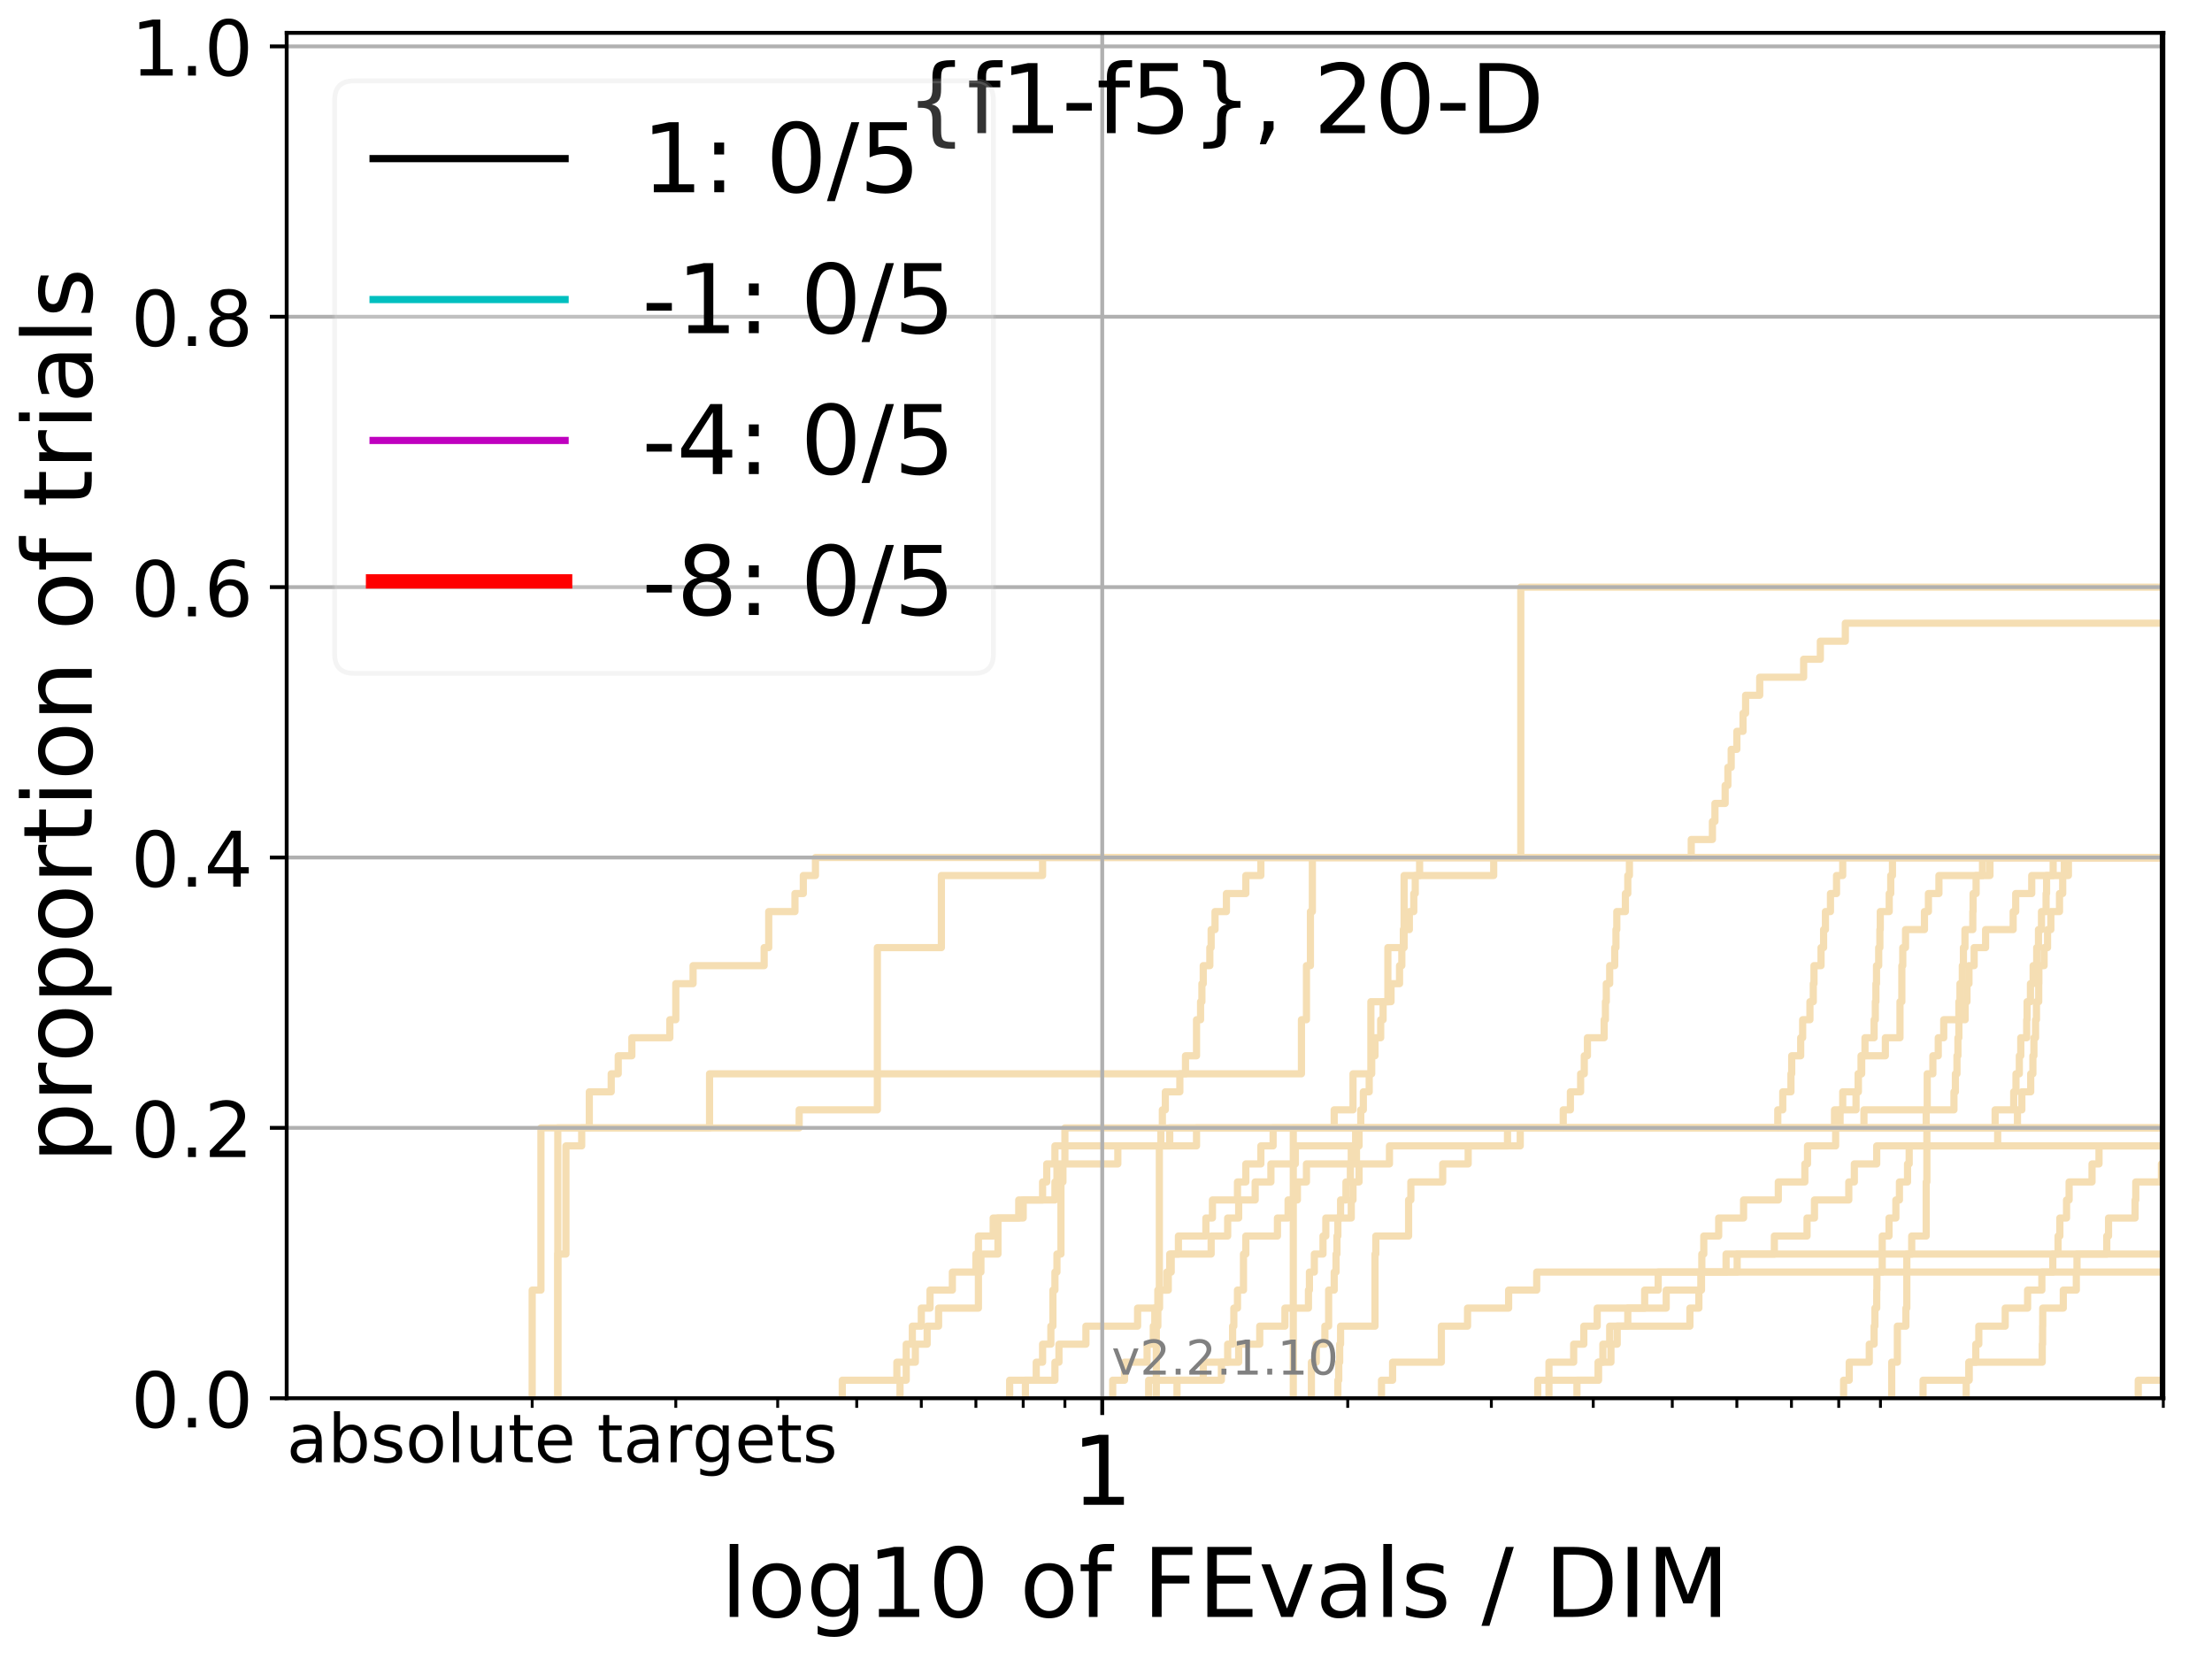<?xml version="1.0" encoding="utf-8" standalone="no"?>
<!DOCTYPE svg PUBLIC "-//W3C//DTD SVG 1.1//EN"
  "http://www.w3.org/Graphics/SVG/1.1/DTD/svg11.dtd">
<!-- Created with matplotlib (http://matplotlib.org/) -->
<svg height="345.6pt" version="1.1" viewBox="0 0 460.8 345.6" width="460.8pt" xmlns="http://www.w3.org/2000/svg" xmlns:xlink="http://www.w3.org/1999/xlink">
 <defs>
  <style type="text/css">
*{stroke-linecap:butt;stroke-linejoin:round;}
  </style>
 </defs>
 <g id="figure_1">
  <g id="patch_1">
   <path d="M 0 345.6 
L 460.8 345.6 
L 460.8 0 
L 0 0 
z
" style="fill:#ffffff;"/>
  </g>
  <g id="axes_1">
   <g id="patch_2">
    <path d="M 59.72 291.28 
L 450.672 291.28 
L 450.672 6.845 
L 59.72 6.845 
z
" style="fill:#ffffff;"/>
   </g>
   <g id="line2d_1">
    <path clip-path="url(#pc45bbe45dc)" d="M 269.415 291.28 
L 269.415 287.525 
L 269.415 287.525 
L 269.415 283.77 
L 269.415 283.77 
L 269.415 280.015 
L 269.415 280.015 
L 269.415 276.26 
L 269.415 276.26 
L 269.415 272.505 
L 269.415 272.505 
L 269.415 268.751 
L 269.415 268.751 
L 269.415 264.996 
L 269.415 264.996 
L 269.415 261.241 
L 269.415 261.241 
L 269.415 257.486 
L 269.415 257.486 
L 269.415 253.731 
L 269.415 253.731 
L 269.415 249.976 
L 269.415 249.976 
L 269.415 246.221 
L 269.415 246.221 
L 269.415 242.466 
L 269.415 242.466 
L 269.415 238.711 
L 269.415 238.711 
L 269.415 234.956 
L 277.938 234.956 
L 277.938 231.201 
L 281.857 231.201 
L 281.857 227.446 
L 281.857 227.446 
L 281.857 223.692 
L 285.578 223.692 
L 285.578 219.937 
L 285.578 219.937 
L 285.578 216.182 
L 285.578 216.182 
L 285.578 212.427 
L 285.578 212.427 
L 285.578 208.672 
L 289.12 208.672 
L 289.12 204.917 
L 289.12 204.917 
L 289.12 201.162 
L 289.12 201.162 
L 289.12 197.407 
L 292.5 197.407 
L 292.5 193.652 
L 292.5 193.652 
L 292.5 189.897 
L 292.5 189.897 
L 292.5 186.142 
L 292.5 186.142 
L 292.5 182.387 
L 295.732 182.387 
L 295.732 178.633 
L 461.8 178.633 
" style="fill:none;stroke:#f5deb3;stroke-linecap:square;stroke-width:1.5;"/>
   </g>
   <g id="line2d_2">
    <path clip-path="url(#pc45bbe45dc)" style="fill:none;stroke:#f5deb3;stroke-linecap:square;stroke-width:1.5;"/>
   </g>
   <g id="line2d_3">
    <path clip-path="url(#pc45bbe45dc)" d="M 240.883 291.28 
L 240.883 287.525 
L 240.883 287.525 
L 240.883 283.77 
L 240.883 283.77 
L 240.883 280.015 
L 240.883 280.015 
L 240.883 276.26 
L 241.199 276.26 
L 241.199 272.505 
L 241.514 272.505 
L 241.514 268.751 
L 241.514 268.751 
L 241.514 264.996 
L 241.514 264.996 
L 241.514 261.241 
L 241.514 261.241 
L 241.514 257.486 
L 241.514 257.486 
L 241.514 253.731 
L 241.514 253.731 
L 241.514 249.976 
L 241.514 249.976 
L 241.514 246.221 
L 241.514 246.221 
L 241.514 242.466 
L 241.514 242.466 
L 241.514 238.711 
L 241.827 238.711 
L 241.827 234.956 
L 242.139 234.956 
L 242.139 231.201 
L 242.759 231.201 
L 242.759 227.446 
L 245.784 227.446 
L 245.784 223.692 
L 246.96 223.692 
L 246.96 219.937 
L 249.257 219.937 
L 249.257 216.182 
L 249.257 216.182 
L 249.257 212.427 
L 250.1 212.427 
L 250.1 208.672 
L 250.379 208.672 
L 250.379 204.917 
L 250.657 204.917 
L 250.657 201.162 
L 252.031 201.162 
L 252.031 197.407 
L 252.303 197.407 
L 252.303 193.652 
L 253.112 193.652 
L 253.112 189.897 
L 255.488 189.897 
L 255.488 186.142 
L 259.532 186.142 
L 259.532 182.387 
L 262.662 182.387 
L 262.662 178.633 
L 262.662 178.633 
L 262.662 178.633 
L 450.672 178.633 
" style="fill:none;stroke:#f5deb3;stroke-linecap:square;stroke-width:1.5;"/>
   </g>
   <g id="line2d_4">
    <path clip-path="url(#pc45bbe45dc)" d="M 187.489 291.28 
L 187.489 287.525 
L 188.784 287.525 
L 188.784 283.77 
L 190.684 283.77 
L 190.684 280.015 
L 193.144 280.015 
L 193.144 276.26 
L 195.524 276.26 
L 195.524 272.505 
L 203.823 272.505 
L 203.823 268.751 
L 203.823 268.751 
L 203.823 264.996 
L 204.345 264.996 
L 204.345 261.241 
L 207.895 261.241 
L 207.895 257.486 
L 207.895 257.486 
L 207.895 253.731 
L 212.222 253.731 
L 212.222 249.976 
L 217.188 249.976 
L 217.188 246.221 
L 218.056 246.221 
L 218.056 242.466 
L 219.762 242.466 
L 219.762 238.711 
L 249.257 238.711 
L 249.257 234.956 
L 383.322 234.956 
L 383.322 231.201 
L 386.645 231.201 
L 386.645 227.446 
L 387.127 227.446 
L 387.127 223.692 
L 387.692 223.692 
L 387.692 219.937 
L 388.51 219.937 
L 388.51 216.182 
L 390.413 216.182 
L 390.413 212.427 
L 390.663 212.427 
L 390.663 208.672 
L 390.787 208.672 
L 390.787 204.917 
L 390.912 204.917 
L 390.912 201.162 
L 391.366 201.162 
L 391.366 197.407 
L 391.613 197.407 
L 391.613 193.652 
L 391.695 193.652 
L 391.695 189.897 
L 393.558 189.897 
L 393.558 186.142 
L 393.877 186.142 
L 393.877 182.387 
L 394.235 182.387 
L 394.235 178.633 
L 461.8 178.633 
" style="fill:none;stroke:#f5deb3;stroke-linecap:square;stroke-width:1.5;"/>
   </g>
   <g id="line2d_5">
    <path clip-path="url(#pc45bbe45dc)" style="fill:none;stroke:#f5deb3;stroke-linecap:square;stroke-width:1.5;"/>
   </g>
   <g id="line2d_6"/>
   <g id="line2d_7">
    <path clip-path="url(#pc45bbe45dc)" d="M 239.283 291.28 
L 239.283 287.525 
L 254.441 287.525 
L 254.441 283.77 
L 255.747 283.77 
L 255.747 280.015 
L 256.776 280.015 
L 256.776 276.26 
L 257.031 276.26 
L 257.031 272.505 
L 257.79 272.505 
L 257.79 268.751 
L 259.039 268.751 
L 259.039 264.996 
L 259.039 264.996 
L 259.039 261.241 
L 259.532 261.241 
L 259.532 257.486 
L 266.116 257.486 
L 266.116 253.731 
L 268.332 253.731 
L 268.332 249.976 
L 270.271 249.976 
L 270.271 246.221 
L 272.16 246.221 
L 272.16 242.466 
L 282.58 242.466 
L 282.58 238.711 
L 282.58 238.711 
L 282.58 234.956 
L 420.274 234.956 
L 420.274 231.201 
L 421.187 231.201 
L 421.187 227.446 
L 423.034 227.446 
L 423.034 223.692 
L 423.488 223.692 
L 423.488 219.937 
L 423.701 219.937 
L 423.701 216.182 
L 424.046 216.182 
L 424.046 212.427 
L 424.231 212.427 
L 424.231 208.672 
L 424.704 208.672 
L 424.704 204.917 
L 424.731 204.917 
L 424.731 201.162 
L 425.823 201.162 
L 425.823 197.407 
L 426.543 197.407 
L 426.543 193.652 
L 427.23 193.652 
L 427.23 189.897 
L 429.033 189.897 
L 429.033 186.142 
L 429.697 186.142 
L 429.697 182.387 
L 430.039 182.387 
L 430.039 178.633 
L 461.8 178.633 
" style="fill:none;stroke:#f5deb3;stroke-linecap:square;stroke-width:1.5;"/>
   </g>
   <g id="line2d_8">
    <path clip-path="url(#pc45bbe45dc)" d="M 0 0 
" style="fill:none;stroke:#f5deb3;stroke-linecap:square;stroke-width:1.5;"/>
   </g>
   <g id="line2d_9">
    <path clip-path="url(#pc45bbe45dc)" d="M 231.796 291.28 
L 231.796 287.525 
L 234.262 287.525 
L 234.262 283.77 
L 238.959 283.77 
L 238.959 280.015 
L 240.247 280.015 
L 240.247 276.26 
L 240.566 276.26 
L 240.566 272.505 
L 241.514 272.505 
L 241.514 268.751 
L 243.374 268.751 
L 243.374 264.996 
L 243.68 264.996 
L 243.68 261.241 
L 245.487 261.241 
L 245.487 257.486 
L 251.21 257.486 
L 251.21 253.731 
L 252.573 253.731 
L 252.573 249.976 
L 257.79 249.976 
L 257.79 246.221 
L 259.532 246.221 
L 259.532 242.466 
L 262.662 242.466 
L 262.662 238.711 
L 265.211 238.711 
L 265.211 234.956 
L 415.62 234.956 
L 415.62 231.201 
L 419.49 231.201 
L 419.49 227.446 
L 419.967 227.446 
L 419.967 223.692 
L 420.663 223.692 
L 420.663 219.937 
L 420.967 219.937 
L 420.967 216.182 
L 422.198 216.182 
L 422.198 212.427 
L 422.279 212.427 
L 422.279 208.672 
L 422.98 208.672 
L 422.98 204.917 
L 423.542 204.917 
L 423.542 201.162 
L 424.284 201.162 
L 424.284 197.407 
L 424.652 197.407 
L 424.652 193.652 
L 425.279 193.652 
L 425.279 189.897 
L 426.236 189.897 
L 426.236 186.142 
L 426.338 186.142 
L 426.338 182.387 
L 430.888 182.387 
L 430.888 178.633 
L 461.8 178.633 
" style="fill:none;stroke:#f5deb3;stroke-linecap:square;stroke-width:1.5;"/>
   </g>
   <g id="line2d_10">
    <path clip-path="url(#pc45bbe45dc)" d="M 287.791 291.28 
L 287.791 287.525 
L 290.102 287.525 
L 290.102 283.77 
L 300.259 283.77 
L 300.259 280.015 
L 300.259 280.015 
L 300.259 276.26 
L 305.717 276.26 
L 305.717 272.505 
L 314.276 272.505 
L 314.276 268.751 
L 320.127 268.751 
L 320.127 264.996 
L 461.8 264.996 
" style="fill:none;stroke:#f5deb3;stroke-linecap:square;stroke-width:1.5;"/>
   </g>
   <g id="line2d_11">
    <path clip-path="url(#pc45bbe45dc)" d="M 175.459 291.28 
L 175.459 287.525 
L 186.833 287.525 
L 186.833 283.77 
L 188.784 283.77 
L 188.784 280.015 
L 190.056 280.015 
L 190.056 276.26 
L 191.924 276.26 
L 191.924 272.505 
L 193.746 272.505 
L 193.746 268.751 
L 198.395 268.751 
L 198.395 264.996 
L 203.298 264.996 
L 203.298 261.241 
L 203.823 261.241 
L 203.823 257.486 
L 206.898 257.486 
L 206.898 253.731 
L 213.15 253.731 
L 213.15 249.976 
L 219.762 249.976 
L 219.762 246.221 
L 220.183 246.221 
L 220.183 242.466 
L 232.863 242.466 
L 232.863 238.711 
L 243.68 238.711 
L 243.68 234.956 
L 370.345 234.956 
L 370.345 231.201 
L 371.379 231.201 
L 371.379 227.446 
L 373.088 227.446 
L 373.088 223.692 
L 373.246 223.692 
L 373.246 219.937 
L 375.118 219.937 
L 375.118 216.182 
L 375.527 216.182 
L 375.527 212.427 
L 377.043 212.427 
L 377.043 208.672 
L 377.741 208.672 
L 377.741 204.917 
L 377.889 204.917 
L 377.889 201.162 
L 379.358 201.162 
L 379.358 197.407 
L 379.889 197.407 
L 379.889 193.652 
L 380.273 193.652 
L 380.273 189.897 
L 381.319 189.897 
L 381.319 186.142 
L 382.583 186.142 
L 382.583 182.387 
L 383.871 182.387 
L 383.871 178.633 
L 383.871 178.633 
L 383.871 178.633 
L 450.672 178.633 
" style="fill:none;stroke:#f5deb3;stroke-linecap:square;stroke-width:1.5;"/>
   </g>
   <g id="line2d_12">
    <path clip-path="url(#pc45bbe45dc)" d="M 116.2 291.28 
L 116.2 287.525 
L 116.2 287.525 
L 116.2 283.77 
L 116.2 283.77 
L 116.2 280.015 
L 116.2 280.015 
L 116.2 276.26 
L 116.2 276.26 
L 116.2 272.505 
L 116.2 272.505 
L 116.2 268.751 
L 116.2 268.751 
L 116.2 264.996 
L 116.2 264.996 
L 116.2 261.241 
L 116.2 261.241 
L 116.2 257.486 
L 116.2 257.486 
L 116.2 253.731 
L 116.2 253.731 
L 116.2 249.976 
L 116.2 249.976 
L 116.2 246.221 
L 116.2 246.221 
L 116.2 242.466 
L 116.2 242.466 
L 116.2 238.711 
L 116.2 238.711 
L 116.2 234.956 
L 166.48 234.956 
L 166.48 231.201 
L 182.771 231.201 
L 182.771 227.446 
L 182.771 227.446 
L 182.771 223.692 
L 182.771 223.692 
L 182.771 219.937 
L 182.771 219.937 
L 182.771 216.182 
L 182.771 216.182 
L 182.771 212.427 
L 182.771 212.427 
L 182.771 208.672 
L 182.771 208.672 
L 182.771 204.917 
L 182.771 204.917 
L 182.771 201.162 
L 182.771 201.162 
L 182.771 197.407 
L 196.107 197.407 
L 196.107 193.652 
L 196.107 193.652 
L 196.107 189.897 
L 196.107 189.897 
L 196.107 186.142 
L 196.107 186.142 
L 196.107 182.387 
L 217.188 182.387 
L 217.188 178.633 
L 461.8 178.633 
" style="fill:none;stroke:#f5deb3;stroke-linecap:square;stroke-width:1.5;"/>
   </g>
   <g id="line2d_13">
    <path clip-path="url(#pc45bbe45dc)" d="M 394.076 291.28 
L 394.076 287.525 
L 394.076 287.525 
L 394.076 283.77 
L 395.258 283.77 
L 395.258 280.015 
L 395.258 280.015 
L 395.258 276.26 
L 397.034 276.26 
L 397.034 272.505 
L 397.225 272.505 
L 397.225 268.751 
L 397.225 268.751 
L 397.225 264.996 
L 397.225 264.996 
L 397.225 261.241 
L 398.245 261.241 
L 398.245 257.486 
L 401.26 257.486 
L 401.26 253.731 
L 401.26 253.731 
L 401.26 249.976 
L 401.26 249.976 
L 401.26 246.221 
L 401.404 246.221 
L 401.404 242.466 
L 401.404 242.466 
L 401.404 238.711 
L 401.404 238.711 
L 401.404 234.956 
L 401.404 234.956 
L 401.404 234.956 
L 450.672 234.956 
" style="fill:none;stroke:#f5deb3;stroke-linecap:square;stroke-width:1.5;"/>
   </g>
   <g id="line2d_14">
    <path clip-path="url(#pc45bbe45dc)" d="M 213.61 291.28 
L 213.61 287.525 
L 215.867 287.525 
L 215.867 283.77 
L 217.188 283.77 
L 217.188 280.015 
L 218.914 280.015 
L 218.914 276.26 
L 219.34 276.26 
L 219.34 272.505 
L 219.34 272.505 
L 219.34 268.751 
L 219.762 268.751 
L 219.762 264.996 
L 220.183 264.996 
L 220.183 261.241 
L 221.017 261.241 
L 221.017 257.486 
L 221.017 257.486 
L 221.017 253.731 
L 221.017 253.731 
L 221.017 249.976 
L 221.017 249.976 
L 221.017 246.221 
L 221.43 246.221 
L 221.43 242.466 
L 221.841 242.466 
L 221.841 238.711 
L 221.841 238.711 
L 221.841 234.956 
L 325.649 234.956 
L 325.649 231.201 
L 327.14 231.201 
L 327.14 227.446 
L 329.273 227.446 
L 329.273 223.692 
L 330.034 223.692 
L 330.034 219.937 
L 330.693 219.937 
L 330.693 216.182 
L 334.172 216.182 
L 334.172 212.427 
L 334.44 212.427 
L 334.44 208.672 
L 334.618 208.672 
L 334.618 204.917 
L 335.326 204.917 
L 335.326 201.162 
L 336.375 201.162 
L 336.375 197.407 
L 336.635 197.407 
L 336.635 193.652 
L 336.808 193.652 
L 336.808 189.897 
L 338.598 189.897 
L 338.598 186.142 
L 339.102 186.142 
L 339.102 182.387 
L 339.436 182.387 
L 339.436 178.633 
L 352.317 178.633 
L 352.317 174.878 
L 356.728 174.878 
L 356.728 171.123 
L 357.254 171.123 
L 357.254 167.368 
L 359.381 167.368 
L 359.381 163.613 
L 359.951 163.613 
L 359.951 159.858 
L 360.641 159.858 
L 360.641 156.103 
L 361.819 156.103 
L 361.819 152.348 
L 363.099 152.348 
L 363.099 148.593 
L 363.641 148.593 
L 363.641 144.838 
L 366.581 144.838 
L 366.581 141.083 
L 375.731 141.083 
L 375.731 137.329 
L 379.212 137.329 
L 379.212 133.574 
L 384.416 133.574 
L 384.416 129.819 
L 461.8 129.819 
" style="fill:none;stroke:#f5deb3;stroke-linecap:square;stroke-width:1.5;"/>
   </g>
   <g id="line2d_15"/>
   <g id="line2d_16">
    <path clip-path="url(#pc45bbe45dc)" d="M 409.597 291.28 
L 409.597 287.525 
L 410.206 287.525 
L 410.206 283.77 
L 411.597 283.77 
L 411.597 280.015 
L 412.221 280.015 
L 412.221 276.26 
L 417.724 276.26 
L 417.724 272.505 
L 422.387 272.505 
L 422.387 268.751 
L 425.357 268.751 
L 425.357 264.996 
L 427.635 264.996 
L 427.635 261.241 
L 428.735 261.241 
L 428.735 257.486 
L 429.107 257.486 
L 429.107 253.731 
L 430.501 253.731 
L 430.501 249.976 
L 431.033 249.976 
L 431.033 246.221 
L 435.808 246.221 
L 435.808 242.466 
L 437.26 242.466 
L 437.26 238.711 
L 451.825 238.711 
L 451.825 234.956 
L 461.8 234.956 
L 461.8 234.956 
" style="fill:none;stroke:#f5deb3;stroke-linecap:square;stroke-width:1.5;"/>
   </g>
   <g id="line2d_17">
    <path clip-path="url(#pc45bbe45dc)" d="M 445.438 291.28 
L 445.438 287.525 
L 453.972 287.525 
L 453.972 283.77 
L 453.972 283.77 
L 453.972 280.015 
L 454.148 280.015 
L 454.148 276.26 
L 457.787 276.26 
L 457.787 272.505 
L 461.8 272.505 
" style="fill:none;stroke:#f5deb3;stroke-linecap:square;stroke-width:1.5;"/>
   </g>
   <g id="line2d_18">
    <path clip-path="url(#pc45bbe45dc)" d="M 116.2 291.28 
L 116.2 287.525 
L 116.2 287.525 
L 116.2 283.77 
L 116.2 283.77 
L 116.2 280.015 
L 116.2 280.015 
L 116.2 276.26 
L 116.2 276.26 
L 116.2 272.505 
L 116.2 272.505 
L 116.2 268.751 
L 116.2 268.751 
L 116.2 264.996 
L 116.2 264.996 
L 116.2 261.241 
L 117.896 261.241 
L 117.896 257.486 
L 117.896 257.486 
L 117.896 253.731 
L 117.896 253.731 
L 117.896 249.976 
L 117.896 249.976 
L 117.896 246.221 
L 117.896 246.221 
L 117.896 242.466 
L 117.896 242.466 
L 117.896 238.711 
L 121.176 238.711 
L 121.176 234.956 
L 122.763 234.956 
L 122.763 231.201 
L 122.763 231.201 
L 122.763 227.446 
L 127.328 227.446 
L 127.328 223.692 
L 128.789 223.692 
L 128.789 219.937 
L 131.627 219.937 
L 131.627 216.182 
L 139.54 216.182 
L 139.54 212.427 
L 140.781 212.427 
L 140.781 208.672 
L 140.781 208.672 
L 140.781 204.917 
L 144.38 204.917 
L 144.38 201.162 
L 159.187 201.162 
L 159.187 197.407 
L 160.139 197.407 
L 160.139 193.652 
L 160.139 193.652 
L 160.139 189.897 
L 165.607 189.897 
L 165.607 186.142 
L 167.343 186.142 
L 167.343 182.387 
L 169.873 182.387 
L 169.873 178.633 
L 461.8 178.633 
" style="fill:none;stroke:#f5deb3;stroke-linecap:square;stroke-width:1.5;"/>
   </g>
   <g id="line2d_19">
    <path clip-path="url(#pc45bbe45dc)" style="fill:none;stroke:#f5deb3;stroke-linecap:square;stroke-width:1.5;"/>
   </g>
   <g id="line2d_20">
    <path clip-path="url(#pc45bbe45dc)" d="M 210.33 291.28 
L 210.33 287.525 
L 219.762 287.525 
L 219.762 283.77 
L 220.601 283.77 
L 220.601 280.015 
L 226.218 280.015 
L 226.218 276.26 
L 236.982 276.26 
L 236.982 272.505 
L 241.199 272.505 
L 241.199 268.751 
L 243.068 268.751 
L 243.068 264.996 
L 243.984 264.996 
L 243.984 261.241 
L 252.303 261.241 
L 252.303 257.486 
L 255.747 257.486 
L 255.747 253.731 
L 258.041 253.731 
L 258.041 249.976 
L 261.474 249.976 
L 261.474 246.221 
L 264.754 246.221 
L 264.754 242.466 
L 269.844 242.466 
L 269.844 238.711 
L 282.4 238.711 
L 282.4 234.956 
L 382.164 234.956 
L 382.164 231.201 
L 383.871 231.201 
L 383.871 227.446 
L 387.083 227.446 
L 387.083 223.692 
L 387.822 223.692 
L 387.822 219.937 
L 392.754 219.937 
L 392.754 216.182 
L 395.803 216.182 
L 395.803 212.427 
L 395.803 212.427 
L 395.803 208.672 
L 396.19 208.672 
L 396.19 204.917 
L 396.19 204.917 
L 396.19 201.162 
L 396.383 201.162 
L 396.383 197.407 
L 396.958 197.407 
L 396.958 193.652 
L 400.899 193.652 
L 400.899 189.897 
L 401.727 189.897 
L 401.727 186.142 
L 403.914 186.142 
L 403.914 182.387 
L 414.544 182.387 
L 414.544 178.633 
L 461.8 178.633 
" style="fill:none;stroke:#f5deb3;stroke-linecap:square;stroke-width:1.5;"/>
   </g>
   <g id="line2d_21">
    <path clip-path="url(#pc45bbe45dc)" d="M 0 0 
" style="fill:none;stroke:#f5deb3;stroke-linecap:square;stroke-width:1.5;"/>
   </g>
   <g id="line2d_22">
    <path clip-path="url(#pc45bbe45dc)" d="M 245.189 291.28 
L 245.189 287.525 
L 250.657 287.525 
L 250.657 283.77 
L 258.041 283.77 
L 258.041 280.015 
L 262.426 280.015 
L 262.426 276.26 
L 267.674 276.26 
L 267.674 272.505 
L 272.574 272.505 
L 272.574 268.751 
L 272.779 268.751 
L 272.779 264.996 
L 273.8 264.996 
L 273.8 261.241 
L 275.602 261.241 
L 275.602 257.486 
L 276.193 257.486 
L 276.193 253.731 
L 281.493 253.731 
L 281.493 249.976 
L 281.857 249.976 
L 281.857 246.221 
L 283.118 246.221 
L 283.118 242.466 
L 289.449 242.466 
L 289.449 238.711 
L 314.041 238.711 
L 314.041 234.956 
L 388.296 234.956 
L 388.296 231.201 
L 401.476 231.201 
L 401.476 227.446 
L 401.476 227.446 
L 401.476 223.692 
L 402.652 223.692 
L 402.652 219.937 
L 403.775 219.937 
L 403.775 216.182 
L 404.915 216.182 
L 404.915 212.427 
L 409.372 212.427 
L 409.372 208.672 
L 409.758 208.672 
L 409.758 204.917 
L 410.174 204.917 
L 410.174 201.162 
L 411.252 201.162 
L 411.252 197.407 
L 413.636 197.407 
L 413.636 193.652 
L 419.378 193.652 
L 419.378 189.897 
L 419.911 189.897 
L 419.911 186.142 
L 423.248 186.142 
L 423.248 182.387 
L 427.71 182.387 
L 427.71 178.633 
L 451.351 178.633 
L 451.351 174.878 
L 454.622 174.878 
L 454.622 171.123 
L 461.525 171.123 
L 461.525 167.368 
L 461.8 167.368 
" style="fill:none;stroke:#f5deb3;stroke-linecap:square;stroke-width:1.5;"/>
   </g>
   <g id="line2d_23">
    <path clip-path="url(#pc45bbe45dc)" d="M 320.343 291.28 
L 320.343 287.525 
L 332.91 287.525 
L 332.91 283.77 
L 335.59 283.77 
L 335.59 280.015 
L 336.894 280.015 
L 336.894 276.26 
L 339.102 276.26 
L 339.102 272.505 
L 342.614 272.505 
L 342.614 268.751 
L 345.431 268.751 
L 345.431 264.996 
L 361.881 264.996 
L 361.881 261.241 
L 461.8 261.241 
" style="fill:none;stroke:#f5deb3;stroke-linecap:square;stroke-width:1.5;"/>
   </g>
   <g id="line2d_24">
    <path clip-path="url(#pc45bbe45dc)" d="M 400.609 291.28 
L 400.609 287.525 
L 410.142 287.525 
L 410.142 283.77 
L 425.435 283.77 
L 425.435 280.015 
L 425.513 280.015 
L 425.513 276.26 
L 425.539 276.26 
L 425.539 272.505 
L 429.82 272.505 
L 429.82 268.751 
L 432.533 268.751 
L 432.533 264.996 
L 432.675 264.996 
L 432.675 261.241 
L 438.879 261.241 
L 438.879 257.486 
L 439.246 257.486 
L 439.246 253.731 
L 444.781 253.731 
L 444.781 249.976 
L 444.921 249.976 
L 444.921 246.221 
L 450.265 246.221 
L 450.265 242.466 
L 455.352 242.466 
L 455.352 238.711 
L 455.421 238.711 
L 455.421 234.956 
L 461.8 234.956 
" style="fill:none;stroke:#f5deb3;stroke-linecap:square;stroke-width:1.5;"/>
   </g>
   <g id="line2d_25">
    <path clip-path="url(#pc45bbe45dc)" d="M 328.505 291.28 
L 328.505 287.525 
L 333.001 287.525 
L 333.001 283.77 
L 333.904 283.77 
L 333.904 280.015 
L 335.326 280.015 
L 335.326 276.26 
L 352.037 276.26 
L 352.037 272.505 
L 353.908 272.505 
L 353.908 268.751 
L 354.318 268.751 
L 354.318 264.996 
L 359.572 264.996 
L 359.572 261.241 
L 369.63 261.241 
L 369.63 257.486 
L 376.441 257.486 
L 376.441 253.731 
L 377.988 253.731 
L 377.988 249.976 
L 385.137 249.976 
L 385.137 246.221 
L 386.293 246.221 
L 386.293 242.466 
L 390.953 242.466 
L 390.953 238.711 
L 461.8 238.711 
" style="fill:none;stroke:#f5deb3;stroke-linecap:square;stroke-width:1.5;"/>
   </g>
   <g id="line2d_26">
    <path clip-path="url(#pc45bbe45dc)" d="M 384.053 291.28 
L 384.053 287.525 
L 385.227 287.525 
L 385.227 283.77 
L 389.404 283.77 
L 389.404 280.015 
L 390.413 280.015 
L 390.413 276.26 
L 390.579 276.26 
L 390.579 272.505 
L 390.953 272.505 
L 390.953 268.751 
L 390.995 268.751 
L 390.995 264.996 
L 392.104 264.996 
L 392.104 261.241 
L 392.104 261.241 
L 392.104 257.486 
L 393.518 257.486 
L 393.518 253.731 
L 394.945 253.731 
L 394.945 249.976 
L 395.687 249.976 
L 395.687 246.221 
L 397.377 246.221 
L 397.377 242.466 
L 397.718 242.466 
L 397.718 238.711 
L 416.151 238.711 
L 416.151 234.956 
L 461.8 234.956 
" style="fill:none;stroke:#f5deb3;stroke-linecap:square;stroke-width:1.5;"/>
   </g>
   <g id="line2d_27">
    <path clip-path="url(#pc45bbe45dc)" d="M 322.679 291.28 
L 322.679 287.525 
L 322.679 287.525 
L 322.679 283.77 
L 327.826 283.77 
L 327.826 280.015 
L 329.939 280.015 
L 329.939 276.26 
L 332.727 276.26 
L 332.727 272.505 
L 347.101 272.505 
L 347.101 268.751 
L 354.454 268.751 
L 354.454 264.996 
L 354.522 264.996 
L 354.522 261.241 
L 354.928 261.241 
L 354.928 257.486 
L 358.034 257.486 
L 358.034 253.731 
L 363.22 253.731 
L 363.22 249.976 
L 370.455 249.976 
L 370.455 246.221 
L 375.985 246.221 
L 375.985 242.466 
L 376.542 242.466 
L 376.542 238.711 
L 382.397 238.711 
L 382.397 234.956 
L 401.26 234.956 
L 401.26 231.201 
L 407.044 231.201 
L 407.044 227.446 
L 407.343 227.446 
L 407.343 223.692 
L 407.674 223.692 
L 407.674 219.937 
L 407.872 219.937 
L 407.872 216.182 
L 408.069 216.182 
L 408.069 212.427 
L 408.069 212.427 
L 408.069 208.672 
L 408.299 208.672 
L 408.299 204.917 
L 408.789 204.917 
L 408.789 201.162 
L 409.016 201.162 
L 409.016 197.407 
L 409.34 197.407 
L 409.34 193.652 
L 410.968 193.652 
L 410.968 189.897 
L 411.031 189.897 
L 411.031 186.142 
L 411.66 186.142 
L 411.66 182.387 
L 412.993 182.387 
L 412.993 178.633 
L 461.8 178.633 
" style="fill:none;stroke:#f5deb3;stroke-linecap:square;stroke-width:1.5;"/>
   </g>
   <g id="line2d_28">
    <path clip-path="url(#pc45bbe45dc)" d="M 278.701 291.28 
L 278.701 287.525 
L 278.89 287.525 
L 278.89 283.77 
L 279.079 283.77 
L 279.079 280.015 
L 279.268 280.015 
L 279.268 276.26 
L 286.437 276.26 
L 286.437 272.505 
L 286.437 272.505 
L 286.437 268.751 
L 286.437 268.751 
L 286.437 264.996 
L 286.437 264.996 
L 286.437 261.241 
L 286.608 261.241 
L 286.608 257.486 
L 293.438 257.486 
L 293.438 253.731 
L 293.438 253.731 
L 293.438 249.976 
L 293.903 249.976 
L 293.903 246.221 
L 300.541 246.221 
L 300.541 242.466 
L 305.848 242.466 
L 305.848 238.711 
L 316.695 238.711 
L 316.695 234.956 
L 461.8 234.956 
" style="fill:none;stroke:#f5deb3;stroke-linecap:square;stroke-width:1.5;"/>
   </g>
   <g id="line2d_29">
    <path clip-path="url(#pc45bbe45dc)" d="M 110.864 291.28 
L 110.864 287.525 
L 110.864 287.525 
L 110.864 283.77 
L 110.864 283.77 
L 110.864 280.015 
L 110.864 280.015 
L 110.864 276.26 
L 110.864 276.26 
L 110.864 272.505 
L 110.864 272.505 
L 110.864 268.751 
L 112.685 268.751 
L 112.685 264.996 
L 112.685 264.996 
L 112.685 261.241 
L 112.685 261.241 
L 112.685 257.486 
L 112.685 257.486 
L 112.685 253.731 
L 112.685 253.731 
L 112.685 249.976 
L 112.685 249.976 
L 112.685 246.221 
L 112.685 246.221 
L 112.685 242.466 
L 112.685 242.466 
L 112.685 238.711 
L 112.685 238.711 
L 112.685 234.956 
L 147.813 234.956 
L 147.813 231.201 
L 147.813 231.201 
L 147.813 227.446 
L 147.813 227.446 
L 147.813 223.692 
L 271.116 223.692 
L 271.116 219.937 
L 271.116 219.937 
L 271.116 216.182 
L 271.116 216.182 
L 271.116 212.427 
L 272.16 212.427 
L 272.16 208.672 
L 272.16 208.672 
L 272.16 204.917 
L 272.16 204.917 
L 272.16 201.162 
L 272.985 201.162 
L 272.985 197.407 
L 272.985 197.407 
L 272.985 193.652 
L 272.985 193.652 
L 272.985 189.897 
L 273.393 189.897 
L 273.393 186.142 
L 273.393 186.142 
L 273.393 182.387 
L 273.393 182.387 
L 273.393 178.633 
L 273.393 178.633 
L 273.393 178.633 
L 450.672 178.633 
" style="fill:none;stroke:#f5deb3;stroke-linecap:square;stroke-width:1.5;"/>
   </g>
   <g id="line2d_30">
    <path clip-path="url(#pc45bbe45dc)" d="M 273.189 291.28 
L 273.189 287.525 
L 273.189 287.525 
L 273.189 283.77 
L 274.204 283.77 
L 274.204 280.015 
L 275.997 280.015 
L 275.997 276.26 
L 276.779 276.26 
L 276.779 272.505 
L 276.779 272.505 
L 276.779 268.751 
L 277.938 268.751 
L 277.938 264.996 
L 278.321 264.996 
L 278.321 261.241 
L 278.511 261.241 
L 278.511 257.486 
L 278.701 257.486 
L 278.701 253.731 
L 279.268 253.731 
L 279.268 249.976 
L 280.389 249.976 
L 280.389 246.221 
L 281.31 246.221 
L 281.31 242.466 
L 281.493 242.466 
L 281.493 238.711 
L 283.118 238.711 
L 283.118 234.956 
L 283.475 234.956 
L 283.475 231.201 
L 284.006 231.201 
L 284.006 227.446 
L 285.232 227.446 
L 285.232 223.692 
L 285.751 223.692 
L 285.751 219.937 
L 286.437 219.937 
L 286.437 216.182 
L 287.623 216.182 
L 287.623 212.427 
L 288.126 212.427 
L 288.126 208.672 
L 289.776 208.672 
L 289.776 204.917 
L 291.55 204.917 
L 291.55 201.162 
L 292.027 201.162 
L 292.027 197.407 
L 292.343 197.407 
L 292.343 193.652 
L 293.594 193.652 
L 293.594 189.897 
L 294.518 189.897 
L 294.518 186.142 
L 294.823 186.142 
L 294.823 182.387 
L 311.166 182.387 
L 311.166 178.633 
L 316.808 178.633 
L 316.808 174.878 
L 316.808 174.878 
L 316.808 171.123 
L 316.808 171.123 
L 316.808 167.368 
L 316.808 167.368 
L 316.808 163.613 
L 316.808 163.613 
L 316.808 159.858 
L 316.808 159.858 
L 316.808 156.103 
L 316.808 156.103 
L 316.808 152.348 
L 316.808 152.348 
L 316.808 148.593 
L 316.808 148.593 
L 316.808 144.838 
L 316.808 144.838 
L 316.808 141.083 
L 316.808 141.083 
L 316.808 137.329 
L 316.808 137.329 
L 316.808 133.574 
L 316.808 133.574 
L 316.808 129.819 
L 316.808 129.819 
L 316.808 126.064 
L 316.808 126.064 
L 316.808 122.309 
L 316.808 122.309 
L 316.808 122.309 
L 450.672 122.309 
" style="fill:none;stroke:#f5deb3;stroke-linecap:square;stroke-width:1.5;"/>
   </g>
   <g id="matplotlib.axis_1">
    <g id="xtick_1">
     <g id="line2d_31">
      <path clip-path="url(#pc45bbe45dc)" d="M 229.615 291.28 
L 229.615 6.845 
" style="fill:none;stroke:#b0b0b0;stroke-linecap:square;stroke-width:0.8;"/>
     </g>
     <g id="line2d_32">
      <defs>
       <path d="M 0 0 
L 0 3.5 
" id="m724f80db31" style="stroke:#000000;stroke-width:0.8;"/>
      </defs>
      <g>
       <use style="stroke:#000000;stroke-width:0.8;" x="229.615" xlink:href="#m724f80db31" y="291.28"/>
      </g>
     </g>
     <g id="text_1">
      <!-- 1 -->
      <defs>
       <path d="M 12.406 8.297 
L 28.516 8.297 
L 28.516 63.922 
L 10.984 60.406 
L 10.984 69.391 
L 28.422 72.906 
L 38.281 72.906 
L 38.281 8.297 
L 54.391 8.297 
L 54.391 0 
L 12.406 0 
z
" id="DejaVuSans-31"/>
      </defs>
      <g transform="translate(223.253 313.477)scale(0.2 -0.2)">
       <use xlink:href="#DejaVuSans-31"/>
      </g>
     </g>
    </g>
    <g id="xtick_2">
     <g id="line2d_33">
      <defs>
       <path d="M 0 0 
L 0 2 
" id="m4f28cfb5b7" style="stroke:#000000;stroke-width:0.6;"/>
      </defs>
      <g>
       <use style="stroke:#000000;stroke-width:0.6;" x="110.864" xlink:href="#m4f28cfb5b7" y="291.28"/>
      </g>
     </g>
    </g>
    <g id="xtick_3">
     <g id="line2d_34">
      <g>
       <use style="stroke:#000000;stroke-width:0.6;" x="140.781" xlink:href="#m4f28cfb5b7" y="291.28"/>
      </g>
     </g>
    </g>
    <g id="xtick_4">
     <g id="line2d_35">
      <g>
       <use style="stroke:#000000;stroke-width:0.6;" x="162.007" xlink:href="#m4f28cfb5b7" y="291.28"/>
      </g>
     </g>
    </g>
    <g id="xtick_5">
     <g id="line2d_36">
      <g>
       <use style="stroke:#000000;stroke-width:0.6;" x="178.472" xlink:href="#m4f28cfb5b7" y="291.28"/>
      </g>
     </g>
    </g>
    <g id="xtick_6">
     <g id="line2d_37">
      <g>
       <use style="stroke:#000000;stroke-width:0.6;" x="191.924" xlink:href="#m4f28cfb5b7" y="291.28"/>
      </g>
     </g>
    </g>
    <g id="xtick_7">
     <g id="line2d_38">
      <g>
       <use style="stroke:#000000;stroke-width:0.6;" x="203.298" xlink:href="#m4f28cfb5b7" y="291.28"/>
      </g>
     </g>
    </g>
    <g id="xtick_8">
     <g id="line2d_39">
      <g>
       <use style="stroke:#000000;stroke-width:0.6;" x="213.15" xlink:href="#m4f28cfb5b7" y="291.28"/>
      </g>
     </g>
    </g>
    <g id="xtick_9">
     <g id="line2d_40">
      <g>
       <use style="stroke:#000000;stroke-width:0.6;" x="221.841" xlink:href="#m4f28cfb5b7" y="291.28"/>
      </g>
     </g>
    </g>
    <g id="xtick_10">
     <g id="line2d_41">
      <g>
       <use style="stroke:#000000;stroke-width:0.6;" x="280.759" xlink:href="#m4f28cfb5b7" y="291.28"/>
      </g>
     </g>
    </g>
    <g id="xtick_11">
     <g id="line2d_42">
      <g>
       <use style="stroke:#000000;stroke-width:0.6;" x="310.676" xlink:href="#m4f28cfb5b7" y="291.28"/>
      </g>
     </g>
    </g>
    <g id="xtick_12">
     <g id="line2d_43">
      <g>
       <use style="stroke:#000000;stroke-width:0.6;" x="331.902" xlink:href="#m4f28cfb5b7" y="291.28"/>
      </g>
     </g>
    </g>
    <g id="xtick_13">
     <g id="line2d_44">
      <g>
       <use style="stroke:#000000;stroke-width:0.6;" x="348.367" xlink:href="#m4f28cfb5b7" y="291.28"/>
      </g>
     </g>
    </g>
    <g id="xtick_14">
     <g id="line2d_45">
      <g>
       <use style="stroke:#000000;stroke-width:0.6;" x="361.819" xlink:href="#m4f28cfb5b7" y="291.28"/>
      </g>
     </g>
    </g>
    <g id="xtick_15">
     <g id="line2d_46">
      <g>
       <use style="stroke:#000000;stroke-width:0.6;" x="373.193" xlink:href="#m4f28cfb5b7" y="291.28"/>
      </g>
     </g>
    </g>
    <g id="xtick_16">
     <g id="line2d_47">
      <g>
       <use style="stroke:#000000;stroke-width:0.6;" x="383.046" xlink:href="#m4f28cfb5b7" y="291.28"/>
      </g>
     </g>
    </g>
    <g id="xtick_17">
     <g id="line2d_48">
      <g>
       <use style="stroke:#000000;stroke-width:0.6;" x="391.736" xlink:href="#m4f28cfb5b7" y="291.28"/>
      </g>
     </g>
    </g>
    <g id="xtick_18">
     <g id="line2d_49">
      <g>
       <use style="stroke:#000000;stroke-width:0.6;" x="450.654" xlink:href="#m4f28cfb5b7" y="291.28"/>
      </g>
     </g>
    </g>
    <g id="text_2">
     <!-- log10 of FEvals / DIM -->
     <defs>
      <path d="M 9.422 75.984 
L 18.406 75.984 
L 18.406 0 
L 9.422 0 
z
" id="DejaVuSans-6c"/>
      <path d="M 30.609 48.391 
Q 23.391 48.391 19.188 42.75 
Q 14.984 37.109 14.984 27.297 
Q 14.984 17.484 19.156 11.844 
Q 23.344 6.203 30.609 6.203 
Q 37.797 6.203 41.984 11.859 
Q 46.188 17.531 46.188 27.297 
Q 46.188 37.016 41.984 42.703 
Q 37.797 48.391 30.609 48.391 
z
M 30.609 56 
Q 42.328 56 49.016 48.375 
Q 55.719 40.766 55.719 27.297 
Q 55.719 13.875 49.016 6.219 
Q 42.328 -1.422 30.609 -1.422 
Q 18.844 -1.422 12.172 6.219 
Q 5.516 13.875 5.516 27.297 
Q 5.516 40.766 12.172 48.375 
Q 18.844 56 30.609 56 
z
" id="DejaVuSans-6f"/>
      <path d="M 45.406 27.984 
Q 45.406 37.75 41.375 43.109 
Q 37.359 48.484 30.078 48.484 
Q 22.859 48.484 18.828 43.109 
Q 14.797 37.75 14.797 27.984 
Q 14.797 18.266 18.828 12.891 
Q 22.859 7.516 30.078 7.516 
Q 37.359 7.516 41.375 12.891 
Q 45.406 18.266 45.406 27.984 
z
M 54.391 6.781 
Q 54.391 -7.172 48.188 -13.984 
Q 42 -20.797 29.203 -20.797 
Q 24.469 -20.797 20.266 -20.094 
Q 16.062 -19.391 12.109 -17.922 
L 12.109 -9.188 
Q 16.062 -11.328 19.922 -12.344 
Q 23.781 -13.375 27.781 -13.375 
Q 36.625 -13.375 41.016 -8.766 
Q 45.406 -4.156 45.406 5.172 
L 45.406 9.625 
Q 42.625 4.781 38.281 2.391 
Q 33.938 0 27.875 0 
Q 17.828 0 11.672 7.656 
Q 5.516 15.328 5.516 27.984 
Q 5.516 40.672 11.672 48.328 
Q 17.828 56 27.875 56 
Q 33.938 56 38.281 53.609 
Q 42.625 51.219 45.406 46.391 
L 45.406 54.688 
L 54.391 54.688 
z
" id="DejaVuSans-67"/>
      <path d="M 31.781 66.406 
Q 24.172 66.406 20.328 58.906 
Q 16.5 51.422 16.5 36.375 
Q 16.5 21.391 20.328 13.891 
Q 24.172 6.391 31.781 6.391 
Q 39.453 6.391 43.281 13.891 
Q 47.125 21.391 47.125 36.375 
Q 47.125 51.422 43.281 58.906 
Q 39.453 66.406 31.781 66.406 
z
M 31.781 74.219 
Q 44.047 74.219 50.516 64.516 
Q 56.984 54.828 56.984 36.375 
Q 56.984 17.969 50.516 8.266 
Q 44.047 -1.422 31.781 -1.422 
Q 19.531 -1.422 13.062 8.266 
Q 6.594 17.969 6.594 36.375 
Q 6.594 54.828 13.062 64.516 
Q 19.531 74.219 31.781 74.219 
z
" id="DejaVuSans-30"/>
      <path id="DejaVuSans-20"/>
      <path d="M 37.109 75.984 
L 37.109 68.5 
L 28.516 68.5 
Q 23.688 68.5 21.797 66.547 
Q 19.922 64.594 19.922 59.516 
L 19.922 54.688 
L 34.719 54.688 
L 34.719 47.703 
L 19.922 47.703 
L 19.922 0 
L 10.891 0 
L 10.891 47.703 
L 2.297 47.703 
L 2.297 54.688 
L 10.891 54.688 
L 10.891 58.5 
Q 10.891 67.625 15.141 71.797 
Q 19.391 75.984 28.609 75.984 
z
" id="DejaVuSans-66"/>
      <path d="M 9.812 72.906 
L 51.703 72.906 
L 51.703 64.594 
L 19.672 64.594 
L 19.672 43.109 
L 48.578 43.109 
L 48.578 34.812 
L 19.672 34.812 
L 19.672 0 
L 9.812 0 
z
" id="DejaVuSans-46"/>
      <path d="M 9.812 72.906 
L 55.906 72.906 
L 55.906 64.594 
L 19.672 64.594 
L 19.672 43.016 
L 54.391 43.016 
L 54.391 34.719 
L 19.672 34.719 
L 19.672 8.297 
L 56.781 8.297 
L 56.781 0 
L 9.812 0 
z
" id="DejaVuSans-45"/>
      <path d="M 2.984 54.688 
L 12.5 54.688 
L 29.594 8.797 
L 46.688 54.688 
L 56.203 54.688 
L 35.688 0 
L 23.484 0 
z
" id="DejaVuSans-76"/>
      <path d="M 34.281 27.484 
Q 23.391 27.484 19.188 25 
Q 14.984 22.516 14.984 16.5 
Q 14.984 11.719 18.141 8.906 
Q 21.297 6.109 26.703 6.109 
Q 34.188 6.109 38.703 11.406 
Q 43.219 16.703 43.219 25.484 
L 43.219 27.484 
z
M 52.203 31.203 
L 52.203 0 
L 43.219 0 
L 43.219 8.297 
Q 40.141 3.328 35.547 0.953 
Q 30.953 -1.422 24.312 -1.422 
Q 15.922 -1.422 10.953 3.297 
Q 6 8.016 6 15.922 
Q 6 25.141 12.172 29.828 
Q 18.359 34.516 30.609 34.516 
L 43.219 34.516 
L 43.219 35.406 
Q 43.219 41.609 39.141 45 
Q 35.062 48.391 27.688 48.391 
Q 23 48.391 18.547 47.266 
Q 14.109 46.141 10.016 43.891 
L 10.016 52.203 
Q 14.938 54.109 19.578 55.047 
Q 24.219 56 28.609 56 
Q 40.484 56 46.344 49.844 
Q 52.203 43.703 52.203 31.203 
z
" id="DejaVuSans-61"/>
      <path d="M 44.281 53.078 
L 44.281 44.578 
Q 40.484 46.531 36.375 47.5 
Q 32.281 48.484 27.875 48.484 
Q 21.188 48.484 17.844 46.438 
Q 14.5 44.391 14.5 40.281 
Q 14.5 37.156 16.891 35.375 
Q 19.281 33.594 26.516 31.984 
L 29.594 31.297 
Q 39.156 29.25 43.188 25.516 
Q 47.219 21.781 47.219 15.094 
Q 47.219 7.469 41.188 3.016 
Q 35.156 -1.422 24.609 -1.422 
Q 20.219 -1.422 15.453 -0.562 
Q 10.688 0.297 5.422 2 
L 5.422 11.281 
Q 10.406 8.688 15.234 7.391 
Q 20.062 6.109 24.812 6.109 
Q 31.156 6.109 34.562 8.281 
Q 37.984 10.453 37.984 14.406 
Q 37.984 18.062 35.516 20.016 
Q 33.062 21.969 24.703 23.781 
L 21.578 24.516 
Q 13.234 26.266 9.516 29.906 
Q 5.812 33.547 5.812 39.891 
Q 5.812 47.609 11.281 51.797 
Q 16.75 56 26.812 56 
Q 31.781 56 36.172 55.266 
Q 40.578 54.547 44.281 53.078 
z
" id="DejaVuSans-73"/>
      <path d="M 25.391 72.906 
L 33.688 72.906 
L 8.297 -9.281 
L 0 -9.281 
z
" id="DejaVuSans-2f"/>
      <path d="M 19.672 64.797 
L 19.672 8.109 
L 31.594 8.109 
Q 46.688 8.109 53.688 14.938 
Q 60.688 21.781 60.688 36.531 
Q 60.688 51.172 53.688 57.984 
Q 46.688 64.797 31.594 64.797 
z
M 9.812 72.906 
L 30.078 72.906 
Q 51.266 72.906 61.172 64.094 
Q 71.094 55.281 71.094 36.531 
Q 71.094 17.672 61.125 8.828 
Q 51.172 0 30.078 0 
L 9.812 0 
z
" id="DejaVuSans-44"/>
      <path d="M 9.812 72.906 
L 19.672 72.906 
L 19.672 0 
L 9.812 0 
z
" id="DejaVuSans-49"/>
      <path d="M 9.812 72.906 
L 24.516 72.906 
L 43.109 23.297 
L 61.812 72.906 
L 76.516 72.906 
L 76.516 0 
L 66.891 0 
L 66.891 64.016 
L 48.094 14.016 
L 38.188 14.016 
L 19.391 64.016 
L 19.391 0 
L 9.812 0 
z
" id="DejaVuSans-4d"/>
     </defs>
     <g transform="translate(150.123 336.833)scale(0.2 -0.2)">
      <use xlink:href="#DejaVuSans-6c"/>
      <use x="27.783" xlink:href="#DejaVuSans-6f"/>
      <use x="88.965" xlink:href="#DejaVuSans-67"/>
      <use x="152.441" xlink:href="#DejaVuSans-31"/>
      <use x="216.064" xlink:href="#DejaVuSans-30"/>
      <use x="279.688" xlink:href="#DejaVuSans-20"/>
      <use x="311.475" xlink:href="#DejaVuSans-6f"/>
      <use x="372.656" xlink:href="#DejaVuSans-66"/>
      <use x="407.861" xlink:href="#DejaVuSans-20"/>
      <use x="439.648" xlink:href="#DejaVuSans-46"/>
      <use x="497.168" xlink:href="#DejaVuSans-45"/>
      <use x="560.352" xlink:href="#DejaVuSans-76"/>
      <use x="619.531" xlink:href="#DejaVuSans-61"/>
      <use x="680.811" xlink:href="#DejaVuSans-6c"/>
      <use x="708.594" xlink:href="#DejaVuSans-73"/>
      <use x="760.693" xlink:href="#DejaVuSans-20"/>
      <use x="792.48" xlink:href="#DejaVuSans-2f"/>
      <use x="826.172" xlink:href="#DejaVuSans-20"/>
      <use x="857.959" xlink:href="#DejaVuSans-44"/>
      <use x="934.961" xlink:href="#DejaVuSans-49"/>
      <use x="964.453" xlink:href="#DejaVuSans-4d"/>
     </g>
    </g>
   </g>
   <g id="matplotlib.axis_2">
    <g id="ytick_1">
     <g id="line2d_50">
      <path clip-path="url(#pc45bbe45dc)" d="M 59.72 291.28 
L 450.672 291.28 
" style="fill:none;stroke:#b0b0b0;stroke-linecap:square;stroke-width:0.8;"/>
     </g>
     <g id="line2d_51">
      <defs>
       <path d="M 0 0 
L -3.5 0 
" id="m0314e81e8c" style="stroke:#000000;stroke-width:0.8;"/>
      </defs>
      <g>
       <use style="stroke:#000000;stroke-width:0.8;" x="59.72" xlink:href="#m0314e81e8c" y="291.28"/>
      </g>
     </g>
     <g id="text_3">
      <!-- 0.0 -->
      <defs>
       <path d="M 10.688 12.406 
L 21 12.406 
L 21 0 
L 10.688 0 
z
" id="DejaVuSans-2e"/>
      </defs>
      <g transform="translate(27.275 297.359)scale(0.16 -0.16)">
       <use xlink:href="#DejaVuSans-30"/>
       <use x="63.623" xlink:href="#DejaVuSans-2e"/>
       <use x="95.41" xlink:href="#DejaVuSans-30"/>
      </g>
     </g>
    </g>
    <g id="ytick_2">
     <g id="line2d_52">
      <path clip-path="url(#pc45bbe45dc)" d="M 59.72 234.956 
L 450.672 234.956 
" style="fill:none;stroke:#b0b0b0;stroke-linecap:square;stroke-width:0.8;"/>
     </g>
     <g id="line2d_53">
      <g>
       <use style="stroke:#000000;stroke-width:0.8;" x="59.72" xlink:href="#m0314e81e8c" y="234.956"/>
      </g>
     </g>
     <g id="text_4">
      <!-- 0.2 -->
      <defs>
       <path d="M 19.188 8.297 
L 53.609 8.297 
L 53.609 0 
L 7.328 0 
L 7.328 8.297 
Q 12.938 14.109 22.625 23.891 
Q 32.328 33.688 34.812 36.531 
Q 39.547 41.844 41.422 45.531 
Q 43.312 49.219 43.312 52.781 
Q 43.312 58.594 39.234 62.25 
Q 35.156 65.922 28.609 65.922 
Q 23.969 65.922 18.812 64.312 
Q 13.672 62.703 7.812 59.422 
L 7.812 69.391 
Q 13.766 71.781 18.938 73 
Q 24.125 74.219 28.422 74.219 
Q 39.75 74.219 46.484 68.547 
Q 53.219 62.891 53.219 53.422 
Q 53.219 48.922 51.531 44.891 
Q 49.859 40.875 45.406 35.406 
Q 44.188 33.984 37.641 27.219 
Q 31.109 20.453 19.188 8.297 
z
" id="DejaVuSans-32"/>
      </defs>
      <g transform="translate(27.275 241.035)scale(0.16 -0.16)">
       <use xlink:href="#DejaVuSans-30"/>
       <use x="63.623" xlink:href="#DejaVuSans-2e"/>
       <use x="95.41" xlink:href="#DejaVuSans-32"/>
      </g>
     </g>
    </g>
    <g id="ytick_3">
     <g id="line2d_54">
      <path clip-path="url(#pc45bbe45dc)" d="M 59.72 178.633 
L 450.672 178.633 
" style="fill:none;stroke:#b0b0b0;stroke-linecap:square;stroke-width:0.8;"/>
     </g>
     <g id="line2d_55">
      <g>
       <use style="stroke:#000000;stroke-width:0.8;" x="59.72" xlink:href="#m0314e81e8c" y="178.633"/>
      </g>
     </g>
     <g id="text_5">
      <!-- 0.4 -->
      <defs>
       <path d="M 37.797 64.312 
L 12.891 25.391 
L 37.797 25.391 
z
M 35.203 72.906 
L 47.609 72.906 
L 47.609 25.391 
L 58.016 25.391 
L 58.016 17.188 
L 47.609 17.188 
L 47.609 0 
L 37.797 0 
L 37.797 17.188 
L 4.891 17.188 
L 4.891 26.703 
z
" id="DejaVuSans-34"/>
      </defs>
      <g transform="translate(27.275 184.711)scale(0.16 -0.16)">
       <use xlink:href="#DejaVuSans-30"/>
       <use x="63.623" xlink:href="#DejaVuSans-2e"/>
       <use x="95.41" xlink:href="#DejaVuSans-34"/>
      </g>
     </g>
    </g>
    <g id="ytick_4">
     <g id="line2d_56">
      <path clip-path="url(#pc45bbe45dc)" d="M 59.72 122.309 
L 450.672 122.309 
" style="fill:none;stroke:#b0b0b0;stroke-linecap:square;stroke-width:0.8;"/>
     </g>
     <g id="line2d_57">
      <g>
       <use style="stroke:#000000;stroke-width:0.8;" x="59.72" xlink:href="#m0314e81e8c" y="122.309"/>
      </g>
     </g>
     <g id="text_6">
      <!-- 0.6 -->
      <defs>
       <path d="M 33.016 40.375 
Q 26.375 40.375 22.484 35.828 
Q 18.609 31.297 18.609 23.391 
Q 18.609 15.531 22.484 10.953 
Q 26.375 6.391 33.016 6.391 
Q 39.656 6.391 43.531 10.953 
Q 47.406 15.531 47.406 23.391 
Q 47.406 31.297 43.531 35.828 
Q 39.656 40.375 33.016 40.375 
z
M 52.594 71.297 
L 52.594 62.312 
Q 48.875 64.062 45.094 64.984 
Q 41.312 65.922 37.594 65.922 
Q 27.828 65.922 22.672 59.328 
Q 17.531 52.734 16.797 39.406 
Q 19.672 43.656 24.016 45.922 
Q 28.375 48.188 33.594 48.188 
Q 44.578 48.188 50.953 41.516 
Q 57.328 34.859 57.328 23.391 
Q 57.328 12.156 50.688 5.359 
Q 44.047 -1.422 33.016 -1.422 
Q 20.359 -1.422 13.672 8.266 
Q 6.984 17.969 6.984 36.375 
Q 6.984 53.656 15.188 63.938 
Q 23.391 74.219 37.203 74.219 
Q 40.922 74.219 44.703 73.484 
Q 48.484 72.75 52.594 71.297 
z
" id="DejaVuSans-36"/>
      </defs>
      <g transform="translate(27.275 128.388)scale(0.16 -0.16)">
       <use xlink:href="#DejaVuSans-30"/>
       <use x="63.623" xlink:href="#DejaVuSans-2e"/>
       <use x="95.41" xlink:href="#DejaVuSans-36"/>
      </g>
     </g>
    </g>
    <g id="ytick_5">
     <g id="line2d_58">
      <path clip-path="url(#pc45bbe45dc)" d="M 59.72 65.985 
L 450.672 65.985 
" style="fill:none;stroke:#b0b0b0;stroke-linecap:square;stroke-width:0.8;"/>
     </g>
     <g id="line2d_59">
      <g>
       <use style="stroke:#000000;stroke-width:0.8;" x="59.72" xlink:href="#m0314e81e8c" y="65.985"/>
      </g>
     </g>
     <g id="text_7">
      <!-- 0.8 -->
      <defs>
       <path d="M 31.781 34.625 
Q 24.75 34.625 20.719 30.859 
Q 16.703 27.094 16.703 20.516 
Q 16.703 13.922 20.719 10.156 
Q 24.75 6.391 31.781 6.391 
Q 38.812 6.391 42.859 10.172 
Q 46.922 13.969 46.922 20.516 
Q 46.922 27.094 42.891 30.859 
Q 38.875 34.625 31.781 34.625 
z
M 21.922 38.812 
Q 15.578 40.375 12.031 44.719 
Q 8.5 49.078 8.5 55.328 
Q 8.5 64.062 14.719 69.141 
Q 20.953 74.219 31.781 74.219 
Q 42.672 74.219 48.875 69.141 
Q 55.078 64.062 55.078 55.328 
Q 55.078 49.078 51.531 44.719 
Q 48 40.375 41.703 38.812 
Q 48.828 37.156 52.797 32.312 
Q 56.781 27.484 56.781 20.516 
Q 56.781 9.906 50.312 4.234 
Q 43.844 -1.422 31.781 -1.422 
Q 19.734 -1.422 13.25 4.234 
Q 6.781 9.906 6.781 20.516 
Q 6.781 27.484 10.781 32.312 
Q 14.797 37.156 21.922 38.812 
z
M 18.312 54.391 
Q 18.312 48.734 21.844 45.562 
Q 25.391 42.391 31.781 42.391 
Q 38.141 42.391 41.719 45.562 
Q 45.312 48.734 45.312 54.391 
Q 45.312 60.062 41.719 63.234 
Q 38.141 66.406 31.781 66.406 
Q 25.391 66.406 21.844 63.234 
Q 18.312 60.062 18.312 54.391 
z
" id="DejaVuSans-38"/>
      </defs>
      <g transform="translate(27.275 72.064)scale(0.16 -0.16)">
       <use xlink:href="#DejaVuSans-30"/>
       <use x="63.623" xlink:href="#DejaVuSans-2e"/>
       <use x="95.41" xlink:href="#DejaVuSans-38"/>
      </g>
     </g>
    </g>
    <g id="ytick_6">
     <g id="line2d_60">
      <path clip-path="url(#pc45bbe45dc)" d="M 59.72 9.661 
L 450.672 9.661 
" style="fill:none;stroke:#b0b0b0;stroke-linecap:square;stroke-width:0.8;"/>
     </g>
     <g id="line2d_61">
      <g>
       <use style="stroke:#000000;stroke-width:0.8;" x="59.72" xlink:href="#m0314e81e8c" y="9.661"/>
      </g>
     </g>
     <g id="text_8">
      <!-- 1.0 -->
      <g transform="translate(27.275 15.74)scale(0.16 -0.16)">
       <use xlink:href="#DejaVuSans-31"/>
       <use x="63.623" xlink:href="#DejaVuSans-2e"/>
       <use x="95.41" xlink:href="#DejaVuSans-30"/>
      </g>
     </g>
    </g>
    <g id="text_9">
     <!-- proportion of trials -->
     <defs>
      <path d="M 18.109 8.203 
L 18.109 -20.797 
L 9.078 -20.797 
L 9.078 54.688 
L 18.109 54.688 
L 18.109 46.391 
Q 20.953 51.266 25.266 53.625 
Q 29.594 56 35.594 56 
Q 45.562 56 51.781 48.094 
Q 58.016 40.188 58.016 27.297 
Q 58.016 14.406 51.781 6.484 
Q 45.562 -1.422 35.594 -1.422 
Q 29.594 -1.422 25.266 0.953 
Q 20.953 3.328 18.109 8.203 
z
M 48.688 27.297 
Q 48.688 37.203 44.609 42.844 
Q 40.531 48.484 33.406 48.484 
Q 26.266 48.484 22.188 42.844 
Q 18.109 37.203 18.109 27.297 
Q 18.109 17.391 22.188 11.75 
Q 26.266 6.109 33.406 6.109 
Q 40.531 6.109 44.609 11.75 
Q 48.688 17.391 48.688 27.297 
z
" id="DejaVuSans-70"/>
      <path d="M 41.109 46.297 
Q 39.594 47.172 37.812 47.578 
Q 36.031 48 33.891 48 
Q 26.266 48 22.188 43.047 
Q 18.109 38.094 18.109 28.812 
L 18.109 0 
L 9.078 0 
L 9.078 54.688 
L 18.109 54.688 
L 18.109 46.188 
Q 20.953 51.172 25.484 53.578 
Q 30.031 56 36.531 56 
Q 37.453 56 38.578 55.875 
Q 39.703 55.766 41.062 55.516 
z
" id="DejaVuSans-72"/>
      <path d="M 18.312 70.219 
L 18.312 54.688 
L 36.812 54.688 
L 36.812 47.703 
L 18.312 47.703 
L 18.312 18.016 
Q 18.312 11.328 20.141 9.422 
Q 21.969 7.516 27.594 7.516 
L 36.812 7.516 
L 36.812 0 
L 27.594 0 
Q 17.188 0 13.234 3.875 
Q 9.281 7.766 9.281 18.016 
L 9.281 47.703 
L 2.688 47.703 
L 2.688 54.688 
L 9.281 54.688 
L 9.281 70.219 
z
" id="DejaVuSans-74"/>
      <path d="M 9.422 54.688 
L 18.406 54.688 
L 18.406 0 
L 9.422 0 
z
M 9.422 75.984 
L 18.406 75.984 
L 18.406 64.594 
L 9.422 64.594 
z
" id="DejaVuSans-69"/>
      <path d="M 54.891 33.016 
L 54.891 0 
L 45.906 0 
L 45.906 32.719 
Q 45.906 40.484 42.875 44.328 
Q 39.844 48.188 33.797 48.188 
Q 26.516 48.188 22.312 43.547 
Q 18.109 38.922 18.109 30.906 
L 18.109 0 
L 9.078 0 
L 9.078 54.688 
L 18.109 54.688 
L 18.109 46.188 
Q 21.344 51.125 25.703 53.562 
Q 30.078 56 35.797 56 
Q 45.219 56 50.047 50.172 
Q 54.891 44.344 54.891 33.016 
z
" id="DejaVuSans-6e"/>
     </defs>
     <g transform="translate(19.116 242.291)rotate(-90)scale(0.2 -0.2)">
      <use xlink:href="#DejaVuSans-70"/>
      <use x="63.477" xlink:href="#DejaVuSans-72"/>
      <use x="104.559" xlink:href="#DejaVuSans-6f"/>
      <use x="165.74" xlink:href="#DejaVuSans-70"/>
      <use x="229.217" xlink:href="#DejaVuSans-6f"/>
      <use x="290.398" xlink:href="#DejaVuSans-72"/>
      <use x="331.512" xlink:href="#DejaVuSans-74"/>
      <use x="370.721" xlink:href="#DejaVuSans-69"/>
      <use x="398.504" xlink:href="#DejaVuSans-6f"/>
      <use x="459.686" xlink:href="#DejaVuSans-6e"/>
      <use x="523.064" xlink:href="#DejaVuSans-20"/>
      <use x="554.852" xlink:href="#DejaVuSans-6f"/>
      <use x="616.033" xlink:href="#DejaVuSans-66"/>
      <use x="651.238" xlink:href="#DejaVuSans-20"/>
      <use x="683.025" xlink:href="#DejaVuSans-74"/>
      <use x="722.234" xlink:href="#DejaVuSans-72"/>
      <use x="763.348" xlink:href="#DejaVuSans-69"/>
      <use x="791.131" xlink:href="#DejaVuSans-61"/>
      <use x="852.41" xlink:href="#DejaVuSans-6c"/>
      <use x="880.193" xlink:href="#DejaVuSans-73"/>
     </g>
    </g>
   </g>
   <g id="line2d_62"/>
   <g id="line2d_63"/>
   <g id="line2d_64"/>
   <g id="line2d_65"/>
   <g id="line2d_66">
    <path clip-path="url(#pc45bbe45dc)" d="M 450.672 291.28 
L 450.672 6.845 
" style="fill:none;stroke:#000000;stroke-linecap:square;stroke-width:1.5;"/>
   </g>
   <g id="patch_3">
    <path d="M 59.72 291.28 
L 59.72 6.845 
" style="fill:none;stroke:#000000;stroke-linecap:square;stroke-linejoin:miter;stroke-width:0.8;"/>
   </g>
   <g id="patch_4">
    <path d="M 450.672 291.28 
L 450.672 6.845 
" style="fill:none;stroke:#000000;stroke-linecap:square;stroke-linejoin:miter;stroke-width:0.8;"/>
   </g>
   <g id="patch_5">
    <path d="M 59.72 291.28 
L 450.672 291.28 
" style="fill:none;stroke:#000000;stroke-linecap:square;stroke-linejoin:miter;stroke-width:0.8;"/>
   </g>
   <g id="patch_6">
    <path d="M 59.72 6.845 
L 450.672 6.845 
" style="fill:none;stroke:#000000;stroke-linecap:square;stroke-linejoin:miter;stroke-width:0.8;"/>
   </g>
   <g id="text_10">
    <!-- {f1-f5}, 20-D -->
    <defs>
     <path d="M 51.125 -9.281 
L 51.125 -16.312 
L 48.094 -16.312 
Q 35.938 -16.312 31.812 -12.688 
Q 27.688 -9.078 27.688 1.703 
L 27.688 13.375 
Q 27.688 20.75 25.047 23.578 
Q 22.406 26.422 15.484 26.422 
L 12.5 26.422 
L 12.5 33.406 
L 15.484 33.406 
Q 22.469 33.406 25.078 36.203 
Q 27.688 39.016 27.688 46.297 
L 27.688 58.016 
Q 27.688 68.797 31.812 72.391 
Q 35.938 75.984 48.094 75.984 
L 51.125 75.984 
L 51.125 69 
L 47.797 69 
Q 40.922 69 38.812 66.844 
Q 36.719 64.703 36.719 57.812 
L 36.719 45.703 
Q 36.719 38.031 34.5 34.562 
Q 32.281 31.109 26.906 29.891 
Q 32.328 28.562 34.516 25.094 
Q 36.719 21.625 36.719 14.016 
L 36.719 1.906 
Q 36.719 -4.984 38.812 -7.125 
Q 40.922 -9.281 47.797 -9.281 
z
" id="DejaVuSans-7b"/>
     <path d="M 4.891 31.391 
L 31.203 31.391 
L 31.203 23.391 
L 4.891 23.391 
z
" id="DejaVuSans-2d"/>
     <path d="M 10.797 72.906 
L 49.516 72.906 
L 49.516 64.594 
L 19.828 64.594 
L 19.828 46.734 
Q 21.969 47.469 24.109 47.828 
Q 26.266 48.188 28.422 48.188 
Q 40.625 48.188 47.75 41.5 
Q 54.891 34.812 54.891 23.391 
Q 54.891 11.625 47.562 5.094 
Q 40.234 -1.422 26.906 -1.422 
Q 22.312 -1.422 17.547 -0.641 
Q 12.797 0.141 7.719 1.703 
L 7.719 11.625 
Q 12.109 9.234 16.797 8.062 
Q 21.484 6.891 26.703 6.891 
Q 35.156 6.891 40.078 11.328 
Q 45.016 15.766 45.016 23.391 
Q 45.016 31 40.078 35.438 
Q 35.156 39.891 26.703 39.891 
Q 22.75 39.891 18.812 39.016 
Q 14.891 38.141 10.797 36.281 
z
" id="DejaVuSans-35"/>
     <path d="M 12.5 -9.281 
L 15.922 -9.281 
Q 22.75 -9.281 24.828 -7.172 
Q 26.906 -5.078 26.906 1.906 
L 26.906 14.016 
Q 26.906 21.625 29.094 25.094 
Q 31.297 28.562 36.719 29.891 
Q 31.297 31.109 29.094 34.562 
Q 26.906 38.031 26.906 45.703 
L 26.906 57.812 
Q 26.906 64.75 24.828 66.875 
Q 22.75 69 15.922 69 
L 12.5 69 
L 12.5 75.984 
L 15.578 75.984 
Q 27.734 75.984 31.812 72.391 
Q 35.891 68.797 35.891 58.016 
L 35.891 46.297 
Q 35.891 39.016 38.516 36.203 
Q 41.156 33.406 48.094 33.406 
L 51.125 33.406 
L 51.125 26.422 
L 48.094 26.422 
Q 41.156 26.422 38.516 23.578 
Q 35.891 20.75 35.891 13.375 
L 35.891 1.703 
Q 35.891 -9.078 31.812 -12.688 
Q 27.734 -16.312 15.578 -16.312 
L 12.5 -16.312 
z
" id="DejaVuSans-7d"/>
     <path d="M 11.719 12.406 
L 22.016 12.406 
L 22.016 4 
L 14.016 -11.625 
L 7.719 -11.625 
L 11.719 4 
z
" id="DejaVuSans-2c"/>
    </defs>
    <g transform="translate(188.708 27.731)scale(0.2 -0.2)">
     <use xlink:href="#DejaVuSans-7b"/>
     <use x="63.623" xlink:href="#DejaVuSans-66"/>
     <use x="98.828" xlink:href="#DejaVuSans-31"/>
     <use x="162.451" xlink:href="#DejaVuSans-2d"/>
     <use x="198.535" xlink:href="#DejaVuSans-66"/>
     <use x="233.74" xlink:href="#DejaVuSans-35"/>
     <use x="297.363" xlink:href="#DejaVuSans-7d"/>
     <use x="360.986" xlink:href="#DejaVuSans-2c"/>
     <use x="392.773" xlink:href="#DejaVuSans-20"/>
     <use x="424.561" xlink:href="#DejaVuSans-32"/>
     <use x="488.184" xlink:href="#DejaVuSans-30"/>
     <use x="551.807" xlink:href="#DejaVuSans-2d"/>
     <use x="587.891" xlink:href="#DejaVuSans-44"/>
    </g>
   </g>
   <g id="text_11">
    <!-- absolute targets -->
    <defs>
     <path d="M 48.688 27.297 
Q 48.688 37.203 44.609 42.844 
Q 40.531 48.484 33.406 48.484 
Q 26.266 48.484 22.188 42.844 
Q 18.109 37.203 18.109 27.297 
Q 18.109 17.391 22.188 11.75 
Q 26.266 6.109 33.406 6.109 
Q 40.531 6.109 44.609 11.75 
Q 48.688 17.391 48.688 27.297 
z
M 18.109 46.391 
Q 20.953 51.266 25.266 53.625 
Q 29.594 56 35.594 56 
Q 45.562 56 51.781 48.094 
Q 58.016 40.188 58.016 27.297 
Q 58.016 14.406 51.781 6.484 
Q 45.562 -1.422 35.594 -1.422 
Q 29.594 -1.422 25.266 0.953 
Q 20.953 3.328 18.109 8.203 
L 18.109 0 
L 9.078 0 
L 9.078 75.984 
L 18.109 75.984 
z
" id="DejaVuSans-62"/>
     <path d="M 8.5 21.578 
L 8.5 54.688 
L 17.484 54.688 
L 17.484 21.922 
Q 17.484 14.156 20.5 10.266 
Q 23.531 6.391 29.594 6.391 
Q 36.859 6.391 41.078 11.031 
Q 45.312 15.672 45.312 23.688 
L 45.312 54.688 
L 54.297 54.688 
L 54.297 0 
L 45.312 0 
L 45.312 8.406 
Q 42.047 3.422 37.719 1 
Q 33.406 -1.422 27.688 -1.422 
Q 18.266 -1.422 13.375 4.438 
Q 8.5 10.297 8.5 21.578 
z
M 31.109 56 
z
" id="DejaVuSans-75"/>
     <path d="M 56.203 29.594 
L 56.203 25.203 
L 14.891 25.203 
Q 15.484 15.922 20.484 11.062 
Q 25.484 6.203 34.422 6.203 
Q 39.594 6.203 44.453 7.469 
Q 49.312 8.734 54.109 11.281 
L 54.109 2.781 
Q 49.266 0.734 44.188 -0.344 
Q 39.109 -1.422 33.891 -1.422 
Q 20.797 -1.422 13.156 6.188 
Q 5.516 13.812 5.516 26.812 
Q 5.516 40.234 12.766 48.109 
Q 20.016 56 32.328 56 
Q 43.359 56 49.781 48.891 
Q 56.203 41.797 56.203 29.594 
z
M 47.219 32.234 
Q 47.125 39.594 43.094 43.984 
Q 39.062 48.391 32.422 48.391 
Q 24.906 48.391 20.391 44.141 
Q 15.875 39.891 15.188 32.172 
z
" id="DejaVuSans-65"/>
    </defs>
    <g transform="translate(59.72 304.61)scale(0.14 -0.14)">
     <use xlink:href="#DejaVuSans-61"/>
     <use x="61.279" xlink:href="#DejaVuSans-62"/>
     <use x="124.756" xlink:href="#DejaVuSans-73"/>
     <use x="176.855" xlink:href="#DejaVuSans-6f"/>
     <use x="238.037" xlink:href="#DejaVuSans-6c"/>
     <use x="265.82" xlink:href="#DejaVuSans-75"/>
     <use x="329.199" xlink:href="#DejaVuSans-74"/>
     <use x="368.408" xlink:href="#DejaVuSans-65"/>
     <use x="429.932" xlink:href="#DejaVuSans-20"/>
     <use x="461.719" xlink:href="#DejaVuSans-74"/>
     <use x="500.928" xlink:href="#DejaVuSans-61"/>
     <use x="562.207" xlink:href="#DejaVuSans-72"/>
     <use x="603.305" xlink:href="#DejaVuSans-67"/>
     <use x="666.781" xlink:href="#DejaVuSans-65"/>
     <use x="728.305" xlink:href="#DejaVuSans-74"/>
     <use x="767.514" xlink:href="#DejaVuSans-73"/>
    </g>
   </g>
   <g id="text_12">
    <!-- v2.2.1.10 -->
    <g style="fill:#808080;" transform="translate(231.563 286.356)scale(0.1 -0.1)">
     <use xlink:href="#DejaVuSans-76"/>
     <use x="59.18" xlink:href="#DejaVuSans-32"/>
     <use x="122.803" xlink:href="#DejaVuSans-2e"/>
     <use x="154.59" xlink:href="#DejaVuSans-32"/>
     <use x="218.213" xlink:href="#DejaVuSans-2e"/>
     <use x="250" xlink:href="#DejaVuSans-31"/>
     <use x="313.623" xlink:href="#DejaVuSans-2e"/>
     <use x="345.41" xlink:href="#DejaVuSans-31"/>
     <use x="409.033" xlink:href="#DejaVuSans-30"/>
    </g>
   </g>
   <g id="legend_1">
    <g id="patch_7">
     <path d="M 73.72 140.27 
L 202.942 140.27 
Q 206.942 140.27 206.942 136.27 
L 206.942 20.845 
Q 206.942 16.845 202.942 16.845 
L 73.72 16.845 
Q 69.72 16.845 69.72 20.845 
L 69.72 136.27 
Q 69.72 140.27 73.72 140.27 
z
" style="fill:#ffffff;opacity:0.2;stroke:#cccccc;stroke-linejoin:miter;"/>
    </g>
    <g id="line2d_67">
     <path d="M 77.72 33.042 
L 117.72 33.042 
" style="fill:none;stroke:#000000;stroke-linecap:square;stroke-width:1.5;"/>
    </g>
    <g id="line2d_68"/>
    <g id="text_13">
     <!-- 1: 0/5 -->
     <defs>
      <path d="M 11.719 12.406 
L 22.016 12.406 
L 22.016 0 
L 11.719 0 
z
M 11.719 51.703 
L 22.016 51.703 
L 22.016 39.312 
L 11.719 39.312 
z
" id="DejaVuSans-3a"/>
     </defs>
     <g transform="translate(133.72 40.042)scale(0.2 -0.2)">
      <use xlink:href="#DejaVuSans-31"/>
      <use x="63.623" xlink:href="#DejaVuSans-3a"/>
      <use x="97.314" xlink:href="#DejaVuSans-20"/>
      <use x="129.102" xlink:href="#DejaVuSans-30"/>
      <use x="192.725" xlink:href="#DejaVuSans-2f"/>
      <use x="226.416" xlink:href="#DejaVuSans-35"/>
     </g>
    </g>
    <g id="line2d_69">
     <path d="M 77.72 62.398 
L 117.72 62.398 
" style="fill:none;stroke:#00bfbf;stroke-linecap:square;stroke-width:1.5;"/>
    </g>
    <g id="line2d_70"/>
    <g id="text_14">
     <!-- -1: 0/5 -->
     <g transform="translate(133.72 69.398)scale(0.2 -0.2)">
      <use xlink:href="#DejaVuSans-2d"/>
      <use x="36.084" xlink:href="#DejaVuSans-31"/>
      <use x="99.707" xlink:href="#DejaVuSans-3a"/>
      <use x="133.398" xlink:href="#DejaVuSans-20"/>
      <use x="165.186" xlink:href="#DejaVuSans-30"/>
      <use x="228.809" xlink:href="#DejaVuSans-2f"/>
      <use x="262.5" xlink:href="#DejaVuSans-35"/>
     </g>
    </g>
    <g id="line2d_71">
     <path d="M 77.72 91.755 
L 117.72 91.755 
" style="fill:none;stroke:#bf00bf;stroke-linecap:square;stroke-width:1.5;"/>
    </g>
    <g id="line2d_72"/>
    <g id="text_15">
     <!-- -4: 0/5 -->
     <g transform="translate(133.72 98.755)scale(0.2 -0.2)">
      <use xlink:href="#DejaVuSans-2d"/>
      <use x="36.084" xlink:href="#DejaVuSans-34"/>
      <use x="99.707" xlink:href="#DejaVuSans-3a"/>
      <use x="133.398" xlink:href="#DejaVuSans-20"/>
      <use x="165.186" xlink:href="#DejaVuSans-30"/>
      <use x="228.809" xlink:href="#DejaVuSans-2f"/>
      <use x="262.5" xlink:href="#DejaVuSans-35"/>
     </g>
    </g>
    <g id="line2d_73">
     <path d="M 77.72 121.111 
L 117.72 121.111 
" style="fill:none;stroke:#ff0000;stroke-linecap:square;stroke-width:3;"/>
    </g>
    <g id="line2d_74"/>
    <g id="text_16">
     <!-- -8: 0/5 -->
     <g transform="translate(133.72 128.111)scale(0.2 -0.2)">
      <use xlink:href="#DejaVuSans-2d"/>
      <use x="36.084" xlink:href="#DejaVuSans-38"/>
      <use x="99.707" xlink:href="#DejaVuSans-3a"/>
      <use x="133.398" xlink:href="#DejaVuSans-20"/>
      <use x="165.186" xlink:href="#DejaVuSans-30"/>
      <use x="228.809" xlink:href="#DejaVuSans-2f"/>
      <use x="262.5" xlink:href="#DejaVuSans-35"/>
     </g>
    </g>
   </g>
  </g>
 </g>
 <defs>
  <clipPath id="pc45bbe45dc">
   <rect height="284.435" width="390.952" x="59.72" y="6.845"/>
  </clipPath>
 </defs>
</svg>
